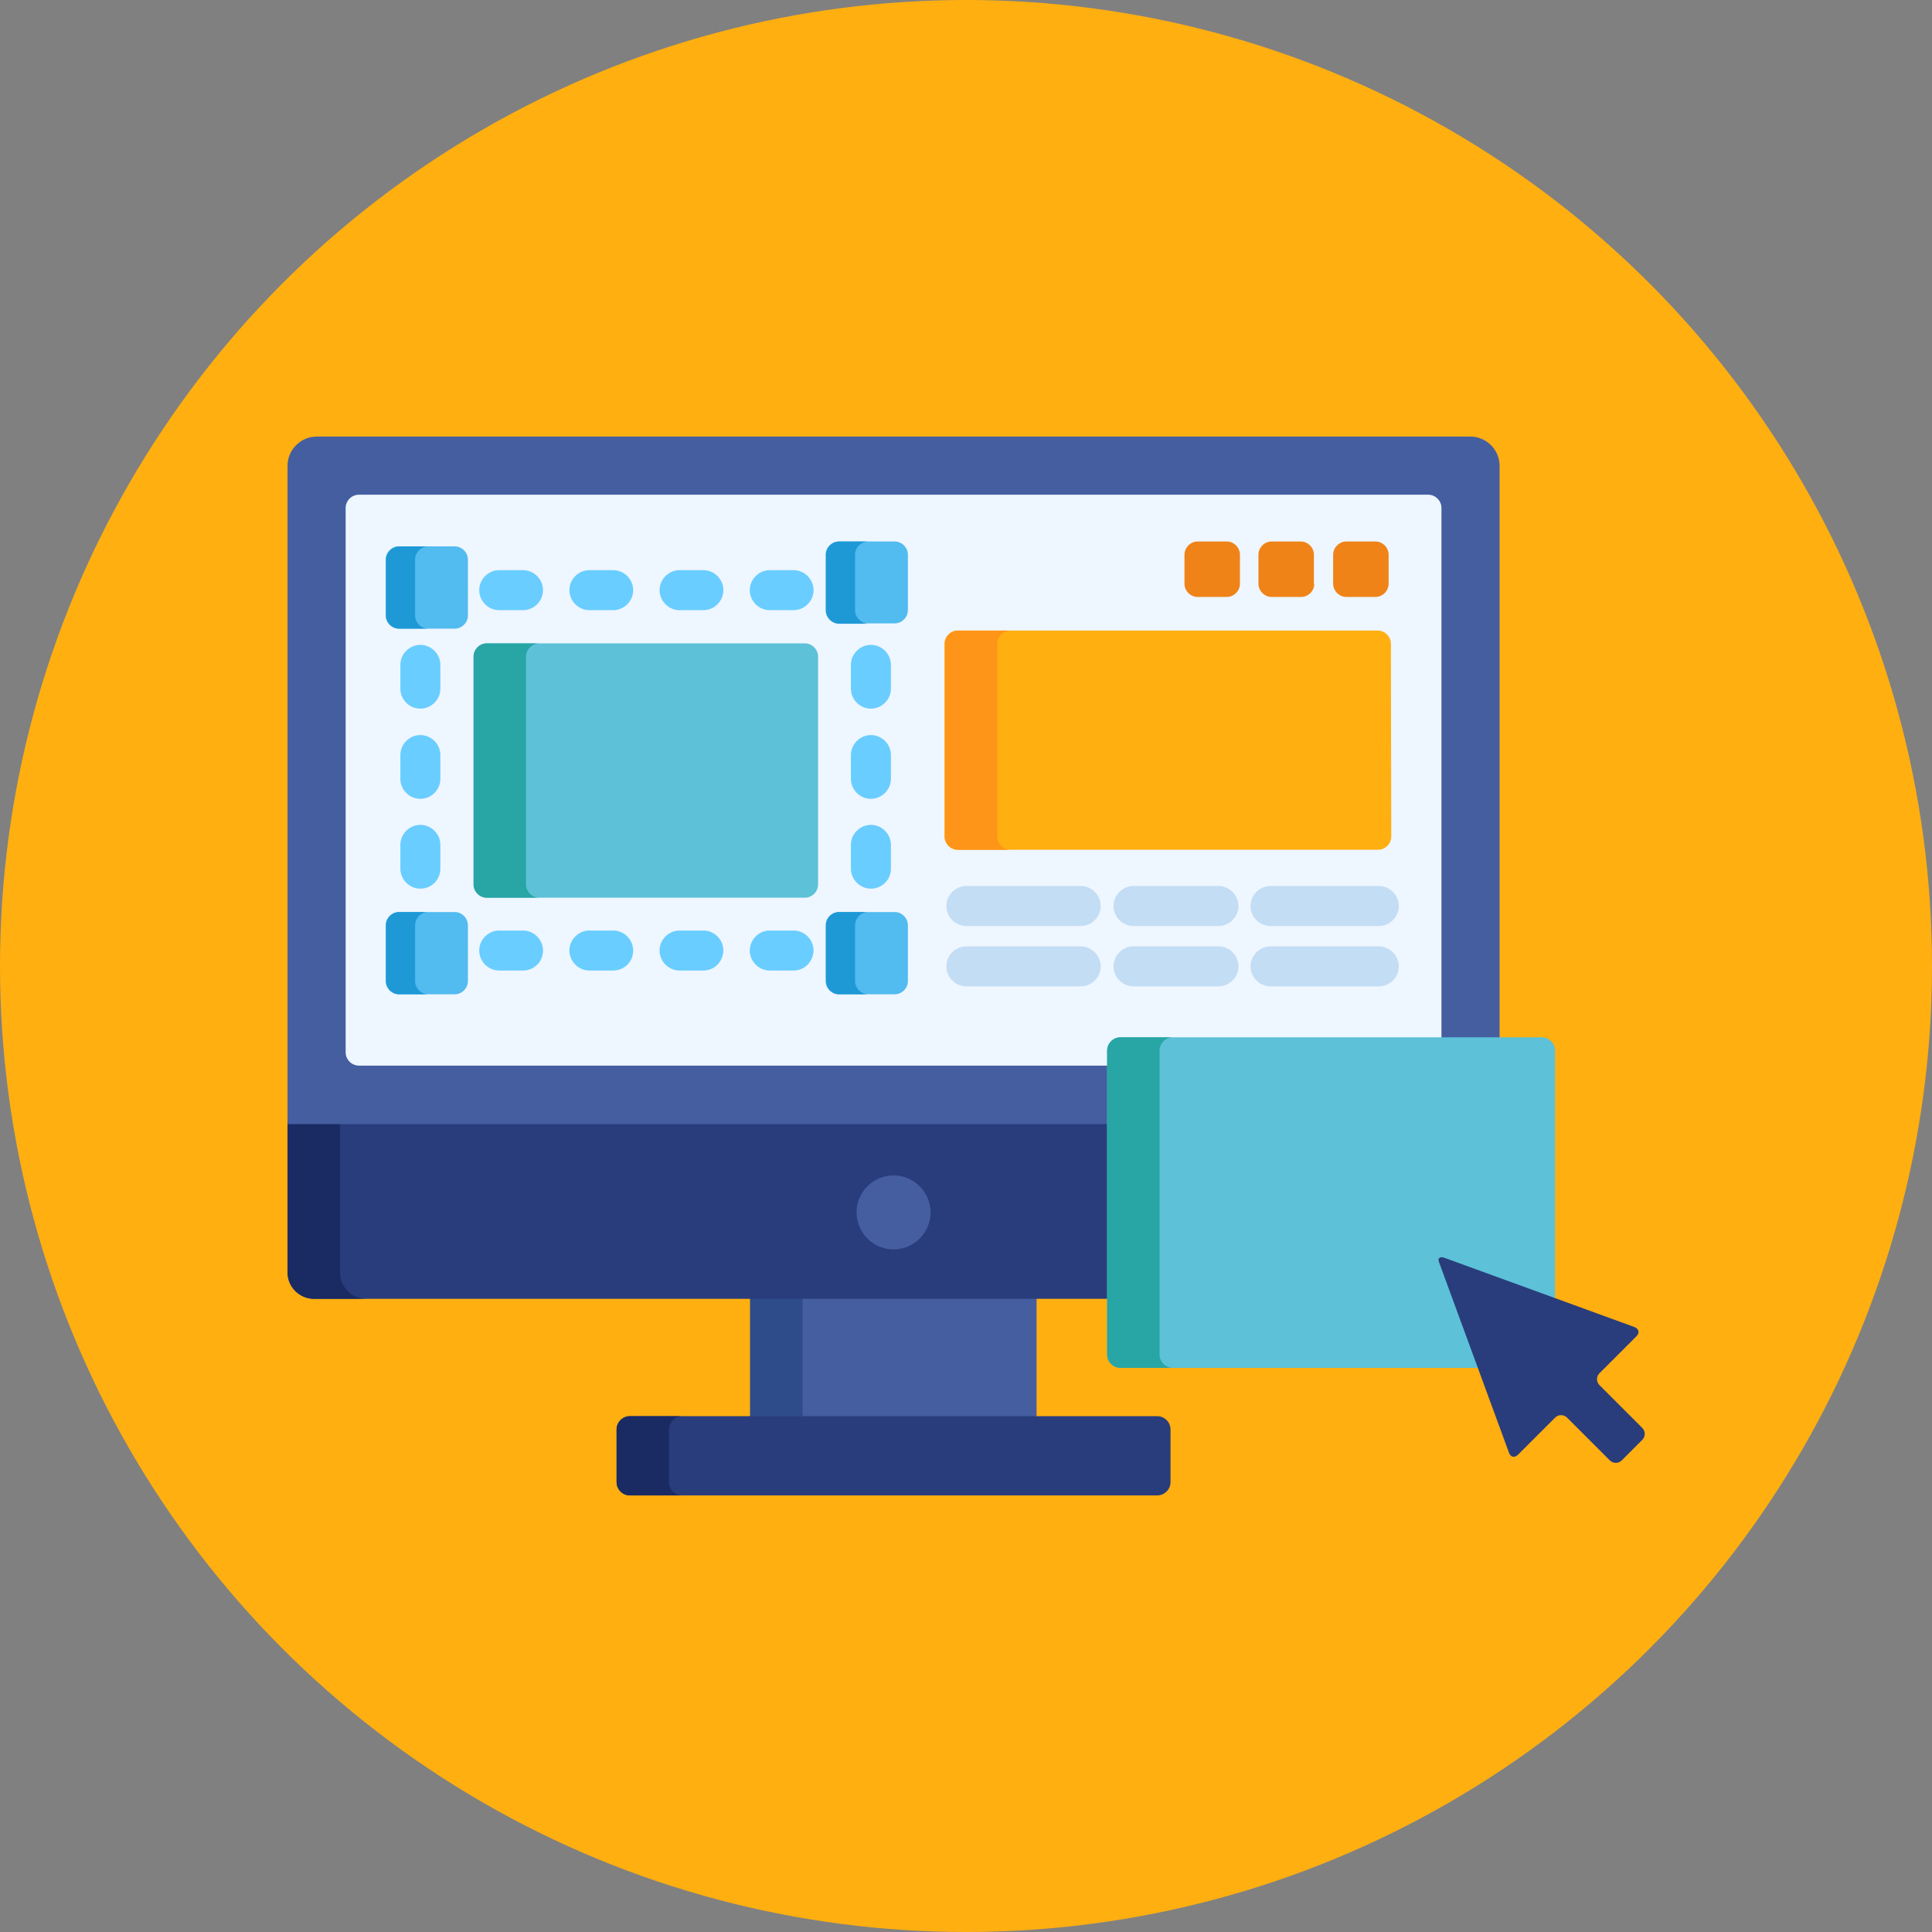 <?xml version="1.0" encoding="utf-8"?>
<!-- Generator: Adobe Illustrator 21.0.0, SVG Export Plug-In . SVG Version: 6.00 Build 0)  -->
<svg version="1.1" id="Capa_1" xmlns="http://www.w3.org/2000/svg" xmlns:xlink="http://www.w3.org/1999/xlink" x="0px" y="0px"
	 viewBox="0 0 512 512" style="enable-background:new 0 0 512 512;" xml:space="preserve">
<rect x="0" y="0" width="512" height="512" fill="#808080" stroke="none"/>
<style type="text/css">
	.st0{fill:#FFAF10;}
	.st1{fill:#445EA0;}
	.st2{fill:#2E4C89;}
	.st3{fill:#293D7C;}
	.st4{fill:#1A2B63;}
	.st5{fill:#EEF6FF;}
	.st6{fill:#FF9518;}
	.st7{fill:#C3DDF4;}
	.st8{fill:#EF8318;}
	.st9{fill:#69CDFF;}
	.st10{fill:#5DC1D8;}
	.st11{fill:#28A5A5;}
	.st12{fill:#52BBEF;}
	.st13{fill:#1E99D6;}
</style>
<circle class="st0" cx="256" cy="256" r="256"/>
<g>
	<rect x="198.8" y="343.5" class="st1" width="75.9" height="32.4"/>
	<rect x="198.8" y="343.5" class="st2" width="13.9" height="32.4"/>
	<path class="st3" d="M310.2,392.8c0,1.9-1.6,3.5-3.5,3.5H166.9c-1.9,0-3.5-1.6-3.5-3.5v-14c0-1.9,1.6-3.5,3.5-3.5h139.8
		c1.9,0,3.5,1.6,3.5,3.5V392.8z"/>
	<path class="st4" d="M177.3,392.8v-14c0-1.9,1.6-3.5,3.5-3.5h-13.9c-1.9,0-3.5,1.6-3.5,3.5v14c0,1.9,1.6,3.5,3.5,3.5h13.9
		C178.9,396.3,177.3,394.8,177.3,392.8z"/>
	<path class="st3" d="M76.2,337.2c0,3.9,3.2,7,7,7h210.9v-47H76.2V337.2z"/>
	<path class="st4" d="M90.1,337.2v-40H76.2v40c0,3.9,3.2,7,7,7h13.9C93.3,344.2,90.1,341.1,90.1,337.2z"/>
	<path class="st1" d="M294.1,278.3c0-1.5,1.3-2.8,2.8-2.8h100.5V123.4c0-4.2-3.5-7.7-7.7-7.7H83.9c-4.2,0-7.7,3.5-7.7,7.7v174.5
		h217.9V278.3z"/>
	<path class="st5" d="M294.1,278.3c0-1.5,1.3-2.8,2.8-2.8h85.1V134.6c0-1.9-1.6-3.5-3.5-3.5H95.1c-1.9,0-3.5,1.6-3.5,3.5v144.3
		c0,1.9,1.6,3.5,3.5,3.5h198.9L294.1,278.3L294.1,278.3z"/>
	<circle class="st1" cx="236.8" cy="321.3" r="9.8"/>
	<path class="st0" d="M368.7,221.7c0,1.9-1.6,3.5-3.5,3.5H253.8c-1.9,0-3.5-1.6-3.5-3.5v-51.1c0-1.9,1.6-3.5,3.5-3.5h111.3
		c1.9,0,3.5,1.6,3.5,3.5L368.7,221.7L368.7,221.7z"/>
	<path class="st6" d="M264.3,221.7v-51.1c0-1.9,1.6-3.5,3.5-3.5h-13.9c-1.9,0-3.5,1.6-3.5,3.5v51.1c0,1.9,1.6,3.5,3.5,3.5h13.9
		C265.8,225.2,264.3,223.6,264.3,221.7z"/>
	<g>
		<path class="st7" d="M286.4,245.4h-30.3c-2.9,0-5.3-2.4-5.3-5.3s2.4-5.3,5.3-5.3h30.3c2.9,0,5.3,2.4,5.3,5.3
			S289.3,245.4,286.4,245.4z"/>
		<path class="st7" d="M286.4,261.4h-30.3c-2.9,0-5.3-2.4-5.3-5.3c0-2.9,2.4-5.3,5.3-5.3h30.3c2.9,0,5.3,2.4,5.3,5.3
			C291.7,259,289.3,261.4,286.4,261.4z"/>
		<path class="st7" d="M322.9,245.4h-22.5c-2.9,0-5.3-2.4-5.3-5.3s2.4-5.3,5.3-5.3h22.5c2.9,0,5.3,2.4,5.3,5.3
			S325.8,245.4,322.9,245.4z"/>
		<path class="st7" d="M322.9,261.4h-22.5c-2.9,0-5.3-2.4-5.3-5.3c0-2.9,2.4-5.3,5.3-5.3h22.5c2.9,0,5.3,2.4,5.3,5.3
			C328.2,259,325.8,261.4,322.9,261.4z"/>
		<path class="st7" d="M365.4,245.4h-28.7c-2.9,0-5.3-2.4-5.3-5.3s2.4-5.3,5.3-5.3h28.7c2.9,0,5.3,2.4,5.3,5.3
			S368.3,245.4,365.4,245.4z"/>
		<path class="st7" d="M365.4,261.4h-28.7c-2.9,0-5.3-2.4-5.3-5.3c0-2.9,2.4-5.3,5.3-5.3h28.7c2.9,0,5.3,2.4,5.3,5.3
			C370.7,259,368.3,261.4,365.4,261.4z"/>
	</g>
	<g>
		<path class="st8" d="M328.6,154.7c0,1.9-1.6,3.5-3.5,3.5h-7.7c-1.9,0-3.5-1.6-3.5-3.5V147c0-1.9,1.6-3.5,3.5-3.5h7.7
			c1.9,0,3.5,1.6,3.5,3.5V154.7z"/>
		<path class="st8" d="M348.3,154.7c0,1.9-1.6,3.5-3.5,3.5H337c-1.9,0-3.5-1.6-3.5-3.5V147c0-1.9,1.6-3.5,3.5-3.5h7.7
			c1.9,0,3.5,1.6,3.5,3.5V154.7z"/>
		<path class="st8" d="M368,154.7c0,1.9-1.6,3.5-3.5,3.5h-7.7c-1.9,0-3.5-1.6-3.5-3.5V147c0-1.9,1.6-3.5,3.5-3.5h7.7
			c1.9,0,3.5,1.6,3.5,3.5V154.7z"/>
	</g>
	<g>
		<path class="st9" d="M210.3,257.2h-6.3c-2.9,0-5.3-2.4-5.3-5.3c0-2.9,2.4-5.3,5.3-5.3h6.3c2.9,0,5.3,2.4,5.3,5.3
			C215.5,254.9,213.2,257.2,210.3,257.2z"/>
		<path class="st9" d="M186.4,257.2h-6.3c-2.9,0-5.3-2.4-5.3-5.3c0-2.9,2.4-5.3,5.3-5.3h6.3c2.9,0,5.3,2.4,5.3,5.3
			C191.6,254.9,189.3,257.2,186.4,257.2z"/>
		<path class="st9" d="M162.5,257.2h-6.3c-2.9,0-5.3-2.4-5.3-5.3c0-2.9,2.4-5.3,5.3-5.3h6.3c2.9,0,5.3,2.4,5.3,5.3
			C167.8,254.9,165.4,257.2,162.5,257.2z"/>
		<path class="st9" d="M138.6,257.2h-6.3c-2.9,0-5.3-2.4-5.3-5.3c0-2.9,2.4-5.3,5.3-5.3h6.3c2.9,0,5.3,2.4,5.3,5.3
			C143.9,254.9,141.5,257.2,138.6,257.2z"/>
		<path class="st9" d="M230.8,235.5c-2.9,0-5.3-2.4-5.3-5.3v-6.3c0-2.9,2.4-5.3,5.3-5.3s5.3,2.4,5.3,5.3v6.3
			C236.1,233.2,233.7,235.5,230.8,235.5z"/>
		<path class="st9" d="M230.8,211.7c-2.9,0-5.3-2.4-5.3-5.3v-6.3c0-2.9,2.4-5.3,5.3-5.3s5.3,2.4,5.3,5.3v6.3
			C236.1,209.3,233.7,211.7,230.8,211.7z"/>
		<path class="st9" d="M230.8,187.8c-2.9,0-5.3-2.4-5.3-5.3v-6.3c0-2.9,2.4-5.3,5.3-5.3s5.3,2.4,5.3,5.3v6.3
			C236.1,185.4,233.7,187.8,230.8,187.8z"/>
		<path class="st9" d="M111.4,235.5c-2.9,0-5.3-2.4-5.3-5.3v-6.3c0-2.9,2.4-5.3,5.3-5.3s5.3,2.4,5.3,5.3v6.3
			C116.7,233.2,114.3,235.5,111.4,235.5z"/>
		<path class="st9" d="M111.4,211.7c-2.9,0-5.3-2.4-5.3-5.3v-6.3c0-2.9,2.4-5.3,5.3-5.3s5.3,2.4,5.3,5.3v6.3
			C116.7,209.3,114.3,211.7,111.4,211.7z"/>
		<path class="st9" d="M111.4,187.8c-2.9,0-5.3-2.4-5.3-5.3v-6.3c0-2.9,2.4-5.3,5.3-5.3s5.3,2.4,5.3,5.3v6.3
			C116.7,185.4,114.3,187.8,111.4,187.8z"/>
		<path class="st9" d="M210.3,161.7h-6.3c-2.9,0-5.3-2.4-5.3-5.3s2.4-5.3,5.3-5.3h6.3c2.9,0,5.3,2.4,5.3,5.3
			S213.2,161.7,210.3,161.7z"/>
		<path class="st9" d="M186.4,161.7h-6.3c-2.9,0-5.3-2.4-5.3-5.3s2.4-5.3,5.3-5.3h6.3c2.9,0,5.3,2.4,5.3,5.3
			S189.3,161.7,186.4,161.7z"/>
		<path class="st9" d="M162.5,161.7h-6.3c-2.9,0-5.3-2.4-5.3-5.3s2.4-5.3,5.3-5.3h6.3c2.9,0,5.3,2.4,5.3,5.3
			S165.4,161.7,162.5,161.7z"/>
		<path class="st9" d="M138.6,161.7h-6.3c-2.9,0-5.3-2.4-5.3-5.3s2.4-5.3,5.3-5.3h6.3c2.9,0,5.3,2.4,5.3,5.3
			S141.5,161.7,138.6,161.7z"/>
	</g>
	<path class="st10" d="M216.8,234.4c0,1.9-1.6,3.5-3.5,3.5H129c-1.9,0-3.5-1.6-3.5-3.5V174c0-1.9,1.6-3.5,3.5-3.5h84.3
		c1.9,0,3.5,1.6,3.5,3.5V234.4z"/>
	<path class="st11" d="M139.4,234.4V174c0-1.9,1.6-3.5,3.5-3.5H129c-1.9,0-3.5,1.6-3.5,3.5v60.4c0,1.9,1.6,3.5,3.5,3.5h13.9
		C141,237.9,139.4,236.3,139.4,234.4z"/>
	<g>
		<path class="st12" d="M240.6,161.7c0,1.9-1.6,3.5-3.5,3.5h-14.8c-1.9,0-3.5-1.6-3.5-3.5V147c0-1.9,1.6-3.5,3.5-3.5h14.8
			c1.9,0,3.5,1.6,3.5,3.5V161.7z"/>
		<path class="st12" d="M124,163.1c0,1.9-1.6,3.5-3.5,3.5h-14.8c-1.9,0-3.5-1.6-3.5-3.5v-14.8c0-1.9,1.6-3.5,3.5-3.5h14.8
			c1.9,0,3.5,1.6,3.5,3.5V163.1z"/>
		<path class="st12" d="M240.6,260c0,1.9-1.6,3.5-3.5,3.5h-14.8c-1.9,0-3.5-1.6-3.5-3.5v-14.8c0-1.9,1.6-3.5,3.5-3.5h14.8
			c1.9,0,3.5,1.6,3.5,3.5V260z"/>
		<path class="st12" d="M124,260c0,1.9-1.6,3.5-3.5,3.5h-14.8c-1.9,0-3.5-1.6-3.5-3.5v-14.8c0-1.9,1.6-3.5,3.5-3.5h14.8
			c1.9,0,3.5,1.6,3.5,3.5V260z"/>
	</g>
	<g>
		<path class="st13" d="M226.6,161.7V147c0-1.9,1.6-3.5,3.5-3.5h-7.7c-1.9,0-3.5,1.6-3.5,3.5v14.8c0,1.9,1.6,3.5,3.5,3.5h7.7
			C228.2,165.2,226.6,163.6,226.6,161.7z"/>
		<path class="st13" d="M110,163.1v-14.8c0-1.9,1.6-3.5,3.5-3.5h-7.7c-1.9,0-3.5,1.6-3.5,3.5v14.8c0,1.9,1.6,3.5,3.5,3.5h7.7
			C111.6,166.6,110,165,110,163.1z"/>
		<path class="st13" d="M226.6,260v-14.8c0-1.9,1.6-3.5,3.5-3.5h-7.7c-1.9,0-3.5,1.6-3.5,3.5V260c0,1.9,1.6,3.5,3.5,3.5h7.7
			C228.2,263.5,226.6,261.9,226.6,260z"/>
		<path class="st13" d="M110,260v-14.8c0-1.9,1.6-3.5,3.5-3.5h-7.7c-1.9,0-3.5,1.6-3.5,3.5V260c0,1.9,1.6,3.5,3.5,3.5h7.7
			C111.6,263.5,110,261.9,110,260z"/>
	</g>
	<path class="st10" d="M382.1,334.4c-0.1-0.3-0.1-0.5-0.1-0.5c0,0,0,0,0.1,0c0.1,0,0.2,0,0.4,0.1l29.6,10.9v-66.5
		c0-1.9-1.6-3.5-3.5-3.5H296.9c-1.9,0-3.5,1.6-3.5,3.5V359c0,1.9,1.6,3.5,3.5,3.5h95.5L382.1,334.4z"/>
	<path class="st11" d="M307.3,359v-80.6c0-1.9,1.6-3.5,3.5-3.5h-13.9c-1.9,0-3.5,1.6-3.5,3.5V359c0,1.9,1.6,3.5,3.5,3.5h13.9
		C308.9,362.5,307.3,360.9,307.3,359z"/>
	<path class="st3" d="M382.7,333.3c-1.2-0.4-1.8,0.2-1.3,1.3l18.5,50.4c0.4,1.2,1.5,1.4,2.4,0.5l9.8-9.8c0.9-0.9,2.3-0.9,3.2,0
		l11.3,11.3c0.9,0.9,2.3,0.9,3.2,0l5.4-5.4c0.9-0.9,0.9-2.3,0-3.2l-11.3-11.3c-0.9-0.9-0.9-2.3,0-3.2l9.8-9.8
		c0.9-0.9,0.6-1.9-0.5-2.4L382.7,333.3z"/>
</g>
</svg>
